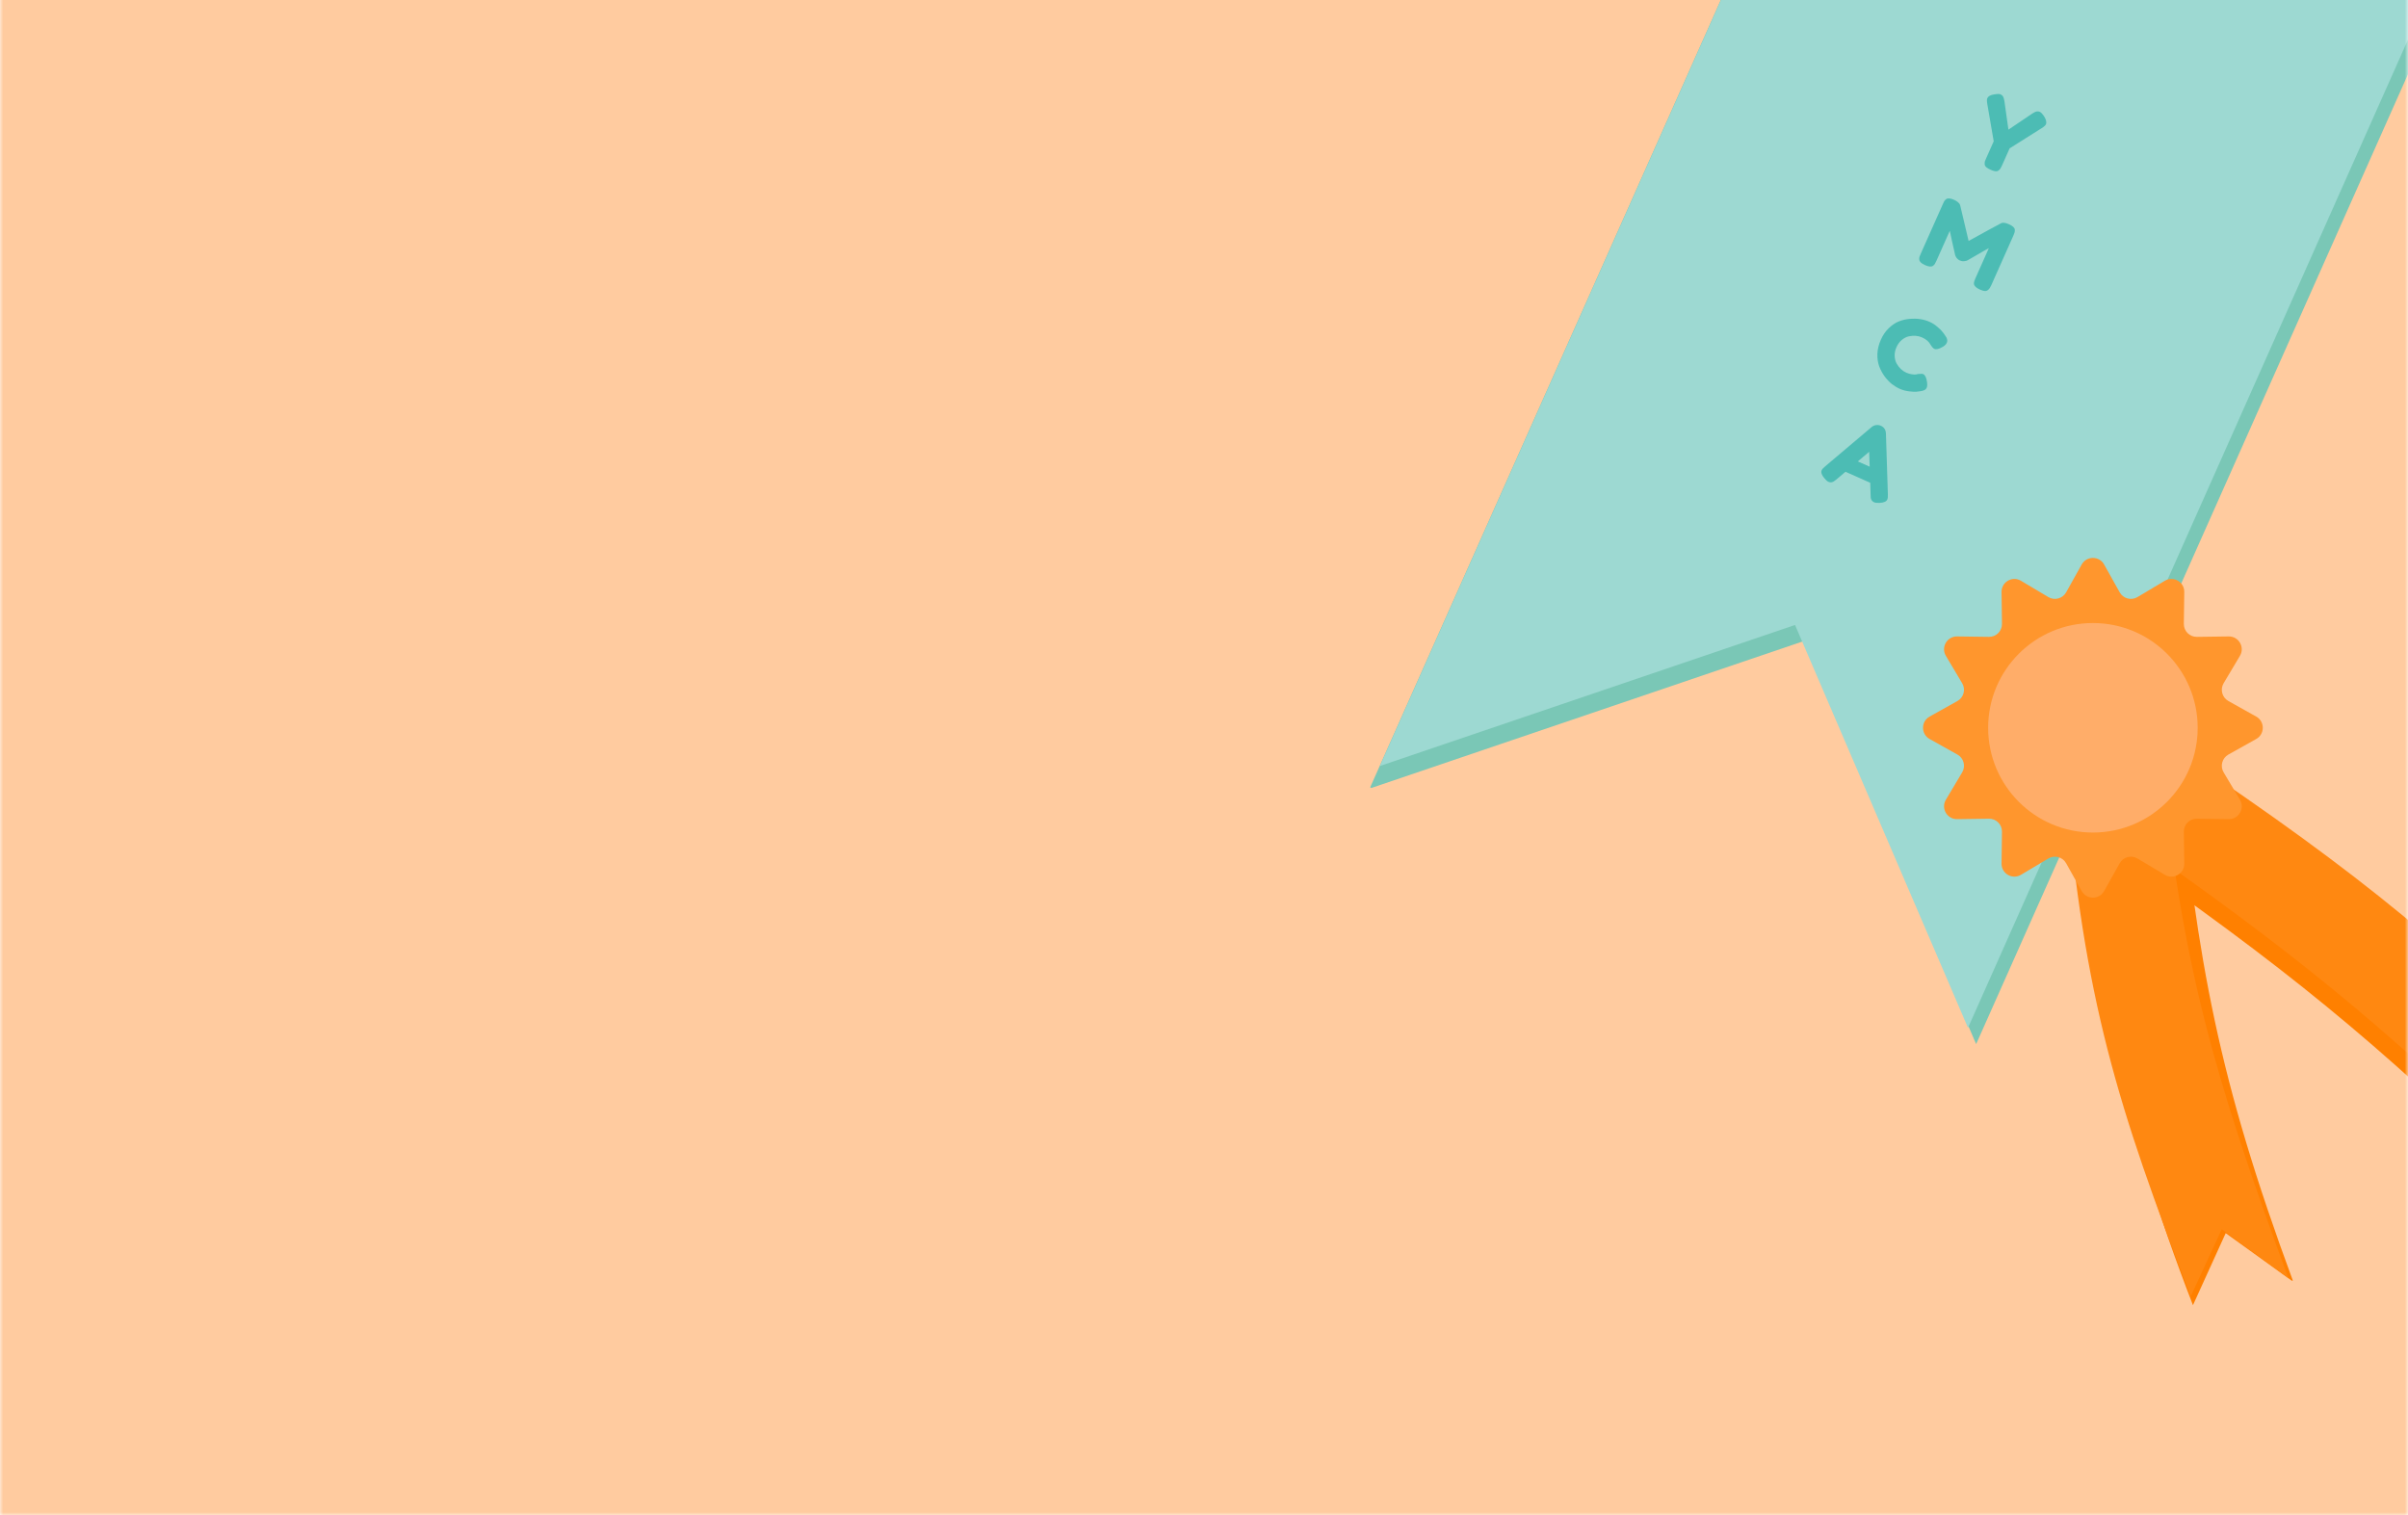 <svg width="375" height="236" viewBox="0 0 375 236" fill="none" xmlns="http://www.w3.org/2000/svg">
  <rect x="0" y="0" width="375" height="236" fill="#333333" stroke="none"/>
  <g clip-path="url(#clip0)">
    <rect width="375" height="236" fill="white"/>
    <mask id="mask0" mask-type="alpha" maskUnits="userSpaceOnUse" x="0" y="-4" width="375" height="240">
      <rect y="-4" width="375" height="240" fill="#E1FFFB"/>
    </mask>
    <g mask="url(#mask0)">
      <path d="M305.587 121.372C305.979 121.644 306.175 121.908 306.175 122.164C306.175 122.316 306.083 122.528 305.899 122.8L303.307 126.676V128.968C303.307 129.152 303.299 129.292 303.283 129.388C303.275 129.476 303.239 129.58 303.175 129.7C303.111 129.82 303.003 129.904 302.851 129.952C302.699 130 302.495 130.024 302.239 130.024C301.983 130.024 301.779 130 301.627 129.952C301.475 129.904 301.367 129.82 301.303 129.7C301.239 129.572 301.199 129.464 301.183 129.376C301.175 129.28 301.171 129.136 301.171 128.944V126.676L298.579 122.8C298.395 122.528 298.303 122.316 298.303 122.164C298.303 121.908 298.479 121.664 298.831 121.432C299.183 121.192 299.435 121.072 299.587 121.072C299.739 121.072 299.859 121.104 299.947 121.168C300.083 121.256 300.227 121.42 300.379 121.66L302.239 124.636L304.099 121.66C304.251 121.42 304.383 121.264 304.495 121.192C304.607 121.112 304.735 121.072 304.879 121.072C305.031 121.072 305.267 121.172 305.587 121.372ZM316.178 121.54C316.242 121.66 316.278 121.768 316.286 121.864C316.302 121.96 316.31 122.1 316.31 122.284V128.944C316.31 129.496 316.158 129.82 315.854 129.916C315.702 129.964 315.51 129.988 315.278 129.988C315.046 129.988 314.862 129.968 314.726 129.928C314.59 129.888 314.486 129.84 314.414 129.784C314.342 129.728 314.286 129.648 314.246 129.544C314.206 129.408 314.186 129.2 314.186 128.92V124.9C313.986 125.148 313.694 125.544 313.31 126.088C312.926 126.624 312.682 126.96 312.578 127.096C312.474 127.232 312.402 127.328 312.362 127.384C312.322 127.432 312.222 127.504 312.062 127.6C311.91 127.688 311.742 127.732 311.558 127.732C311.382 127.732 311.218 127.692 311.066 127.612C310.922 127.524 310.818 127.44 310.754 127.36L310.658 127.228C310.498 127.028 310.182 126.604 309.71 125.956C309.238 125.3 308.982 124.948 308.942 124.9V128.944C308.942 129.128 308.934 129.268 308.918 129.364C308.91 129.452 308.874 129.552 308.81 129.664C308.69 129.88 308.378 129.988 307.874 129.988C307.386 129.988 307.082 129.88 306.962 129.664C306.898 129.552 306.858 129.448 306.842 129.352C306.834 129.256 306.83 129.112 306.83 128.92V122.26C306.83 122.076 306.834 121.94 306.842 121.852C306.858 121.756 306.898 121.648 306.962 121.528C307.082 121.32 307.394 121.216 307.898 121.216C308.114 121.216 308.298 121.244 308.45 121.3C308.61 121.348 308.714 121.4 308.762 121.456L308.834 121.528L311.558 125.104C312.918 123.304 313.826 122.116 314.282 121.54C314.418 121.324 314.738 121.216 315.242 121.216C315.754 121.216 316.066 121.324 316.178 121.54ZM322.767 127.696L322.983 127.54C323.255 127.38 323.447 127.3 323.559 127.3C323.807 127.3 324.075 127.524 324.363 127.972C324.539 128.252 324.627 128.476 324.627 128.644C324.627 128.812 324.571 128.952 324.459 129.064C324.355 129.176 324.231 129.276 324.087 129.364C323.943 129.452 323.803 129.536 323.667 129.616C323.539 129.696 323.271 129.8 322.863 129.928C322.455 130.056 322.059 130.12 321.675 130.12C321.299 130.12 320.915 130.072 320.523 129.976C320.139 129.872 319.739 129.704 319.323 129.472C318.915 129.232 318.547 128.944 318.219 128.608C317.891 128.264 317.619 127.828 317.403 127.3C317.195 126.764 317.091 126.184 317.091 125.56C317.091 124.936 317.195 124.372 317.403 123.868C317.611 123.356 317.875 122.936 318.195 122.608C318.523 122.272 318.895 121.992 319.311 121.768C320.095 121.336 320.883 121.12 321.675 121.12C322.051 121.12 322.431 121.18 322.815 121.3C323.207 121.412 323.503 121.528 323.703 121.648L323.991 121.816C324.135 121.904 324.247 121.976 324.327 122.032C324.535 122.2 324.639 122.392 324.639 122.608C324.639 122.816 324.555 123.036 324.387 123.268C324.075 123.7 323.795 123.916 323.547 123.916C323.403 123.916 323.199 123.828 322.935 123.652C322.599 123.38 322.151 123.244 321.591 123.244C321.071 123.244 320.559 123.424 320.055 123.784C319.815 123.96 319.615 124.208 319.455 124.528C319.295 124.848 319.215 125.212 319.215 125.62C319.215 126.02 319.295 126.38 319.455 126.7C319.615 127.02 319.819 127.272 320.067 127.456C320.555 127.808 321.063 127.984 321.591 127.984C321.839 127.984 322.071 127.952 322.287 127.888C322.511 127.824 322.671 127.76 322.767 127.696ZM330.257 121.828L333.497 128.524C333.633 128.796 333.701 129 333.701 129.136C333.701 129.424 333.469 129.684 333.005 129.916C332.733 130.052 332.517 130.12 332.357 130.12C332.205 130.12 332.077 130.084 331.973 130.012C331.877 129.94 331.805 129.864 331.757 129.784C331.717 129.704 331.657 129.584 331.577 129.424L330.953 128.128H327.629L327.005 129.424C326.925 129.584 326.861 129.7 326.813 129.772C326.773 129.844 326.701 129.92 326.597 130C326.501 130.072 326.373 130.108 326.213 130.108C326.061 130.108 325.849 130.04 325.577 129.904C325.113 129.68 324.881 129.424 324.881 129.136C324.881 129 324.949 128.796 325.085 128.524L328.325 121.816C328.413 121.632 328.545 121.484 328.721 121.372C328.905 121.26 329.097 121.204 329.297 121.204C329.729 121.204 330.049 121.412 330.257 121.828ZM329.285 124.708L328.493 126.352H330.089L329.285 124.708Z"
            fill="#FF8000"/>
      <rect width="375" height="240" fill="#FFCB9F"/>
      <path fill-rule="evenodd" clip-rule="evenodd"
            d="M382.345 -4.94L288.732 -46.619L213.376 122.632L213.569 122.718L280.812 99.873L307.746 162.611L382.345 -4.94Z"
            fill="#4EC5BD" fill-opacity="0.75"/>
      <path fill-rule="evenodd" clip-rule="evenodd"
            d="M381.076 -7.478L289.495 -48.252L214.896 119.298L279.543 97.335L306.478 160.073L381.076 -7.478Z"
            fill="#9DD9D2"/>
      <path d="M318.34 18.135C318.654 18.652 318.745 19.06 318.613 19.357C318.534 19.533 318.318 19.731 317.965 19.951L312.959 23.107L311.776 25.764C311.681 25.977 311.6 26.135 311.532 26.238C311.477 26.336 311.382 26.438 311.246 26.544C311.109 26.65 310.941 26.692 310.74 26.669C310.539 26.646 310.29 26.569 309.993 26.437C309.697 26.305 309.472 26.172 309.321 26.037C309.17 25.903 309.088 25.75 309.075 25.578C309.067 25.397 309.077 25.251 309.104 25.14C309.144 25.025 309.214 24.856 309.313 24.634L310.483 22.004L309.479 16.173C309.406 15.763 309.409 15.47 309.487 15.293C309.619 14.997 309.949 14.805 310.477 14.717C311.009 14.621 311.363 14.612 311.539 14.69C311.716 14.769 311.838 14.868 311.907 14.987C312.019 15.16 312.102 15.424 312.154 15.781L312.774 20.191L316.466 17.701C316.767 17.501 317 17.388 317.167 17.363C317.338 17.328 317.507 17.347 317.674 17.422C317.85 17.5 318.072 17.738 318.34 18.135Z"
            fill="#4CBCB4"/>
      <path d="M313.768 35.779C313.78 35.952 313.766 36.095 313.726 36.211C313.695 36.33 313.632 36.497 313.537 36.71L310.1 44.431C309.815 45.071 309.471 45.368 309.069 45.322C308.868 45.299 308.633 45.228 308.364 45.108C308.095 44.989 307.892 44.87 307.755 44.754C307.618 44.637 307.523 44.528 307.468 44.426C307.413 44.324 307.39 44.202 307.397 44.061C307.421 43.883 307.505 43.631 307.65 43.306L309.725 38.646C309.365 38.831 308.822 39.139 308.096 39.571C307.374 39.995 306.918 40.258 306.727 40.362C306.536 40.466 306.403 40.54 306.328 40.584C306.257 40.62 306.104 40.651 305.869 40.68C305.647 40.704 305.43 40.668 305.216 40.573C305.012 40.482 304.843 40.351 304.708 40.18C304.586 40.004 304.509 39.852 304.476 39.727L304.433 39.524C304.351 39.21 304.203 38.555 303.991 37.56C303.782 36.556 303.667 36.016 303.645 35.94L301.558 40.628C301.463 40.841 301.382 40.999 301.314 41.102C301.259 41.2 301.166 41.297 301.034 41.394C300.783 41.583 300.365 41.547 299.781 41.287C299.216 41.035 298.919 40.753 298.891 40.441C298.875 40.278 298.882 40.136 298.913 40.017C298.953 39.901 299.023 39.732 299.122 39.51L302.56 31.789C302.655 31.576 302.729 31.42 302.784 31.322C302.852 31.219 302.954 31.115 303.09 31.009C303.337 30.83 303.752 30.87 304.337 31.13C304.587 31.242 304.786 31.369 304.933 31.512C305.094 31.651 305.188 31.765 305.214 31.854L305.261 31.975L306.573 37.526C309.078 36.142 310.744 35.233 311.57 34.801C311.839 34.621 312.266 34.66 312.85 34.921C313.444 35.185 313.75 35.471 313.768 35.779Z"
            fill="#4CBCB4"/>
      <path d="M298.383 58.316L298.714 58.247C299.112 58.202 299.376 58.208 299.506 58.266C299.793 58.394 299.988 58.792 300.091 59.46C300.15 59.876 300.137 60.181 300.05 60.375C299.963 60.57 299.826 60.704 299.639 60.776C299.46 60.852 299.265 60.904 299.053 60.931C298.84 60.959 298.634 60.984 298.436 61.007C298.246 61.033 297.882 61.016 297.342 60.953C296.803 60.891 296.311 60.761 295.866 60.563C295.43 60.369 295.01 60.115 294.605 59.801C294.214 59.483 293.837 59.081 293.474 58.598C293.125 58.109 292.847 57.585 292.64 57.026C292.437 56.458 292.347 55.812 292.369 55.089C292.405 54.36 292.584 53.634 292.906 52.911C293.228 52.187 293.639 51.587 294.141 51.11C294.646 50.624 295.169 50.273 295.709 50.058C296.263 49.838 296.839 49.706 297.436 49.661C298.568 49.564 299.593 49.721 300.511 50.13C300.947 50.324 301.357 50.589 301.74 50.927C302.137 51.259 302.42 51.546 302.59 51.788L302.837 52.132C302.959 52.308 303.051 52.449 303.115 52.556C303.269 52.858 303.291 53.134 303.179 53.384C303.072 53.626 302.861 53.837 302.547 54.019C301.962 54.359 301.526 54.465 301.238 54.337C301.071 54.263 300.88 54.055 300.665 53.715C300.416 53.226 299.967 52.837 299.318 52.548C298.715 52.28 298.028 52.224 297.258 52.382C296.889 52.462 296.529 52.646 296.179 52.934C295.828 53.223 295.548 53.603 295.337 54.077C295.131 54.54 295.037 54.999 295.058 55.452C295.078 55.906 295.185 56.303 295.377 56.645C295.761 57.305 296.259 57.771 296.871 58.043C297.159 58.171 297.444 58.254 297.728 58.291C298.02 58.333 298.239 58.341 298.383 58.316Z"
            fill="#4CBCB4"/>
      <path d="M293.699 67.527L293.999 76.961C294.016 77.347 293.99 77.618 293.92 77.776C293.771 78.11 293.368 78.292 292.71 78.321C292.325 78.338 292.039 78.306 291.854 78.223C291.678 78.145 291.548 78.037 291.464 77.9C291.39 77.767 291.346 77.641 291.332 77.524C291.327 77.411 291.319 77.24 291.309 77.014L291.254 75.189L287.401 73.474L286.009 74.654C285.833 74.798 285.699 74.9 285.606 74.958C285.523 75.021 285.4 75.072 285.238 75.111C285.09 75.145 284.923 75.121 284.737 75.038C284.561 74.96 284.351 74.771 284.105 74.473C283.683 73.974 283.546 73.558 283.695 73.224C283.765 73.066 283.949 72.865 284.247 72.62L291.466 66.516C291.663 66.348 291.892 66.244 292.154 66.205C292.425 66.17 292.676 66.205 292.908 66.308C293.409 66.531 293.673 66.937 293.699 67.527ZM291.086 70.364L289.319 71.861L291.169 72.684L291.086 70.364Z"
            fill="#4CBCB4"/>
      <path fill-rule="evenodd" clip-rule="evenodd"
            d="M338.545 119.927L328.767 131.82C355.993 150.701 370.024 162.244 391.817 183.45L386.745 170.013L402.777 172.704C380.681 150.379 366.598 138.789 338.545 119.927Z"
            fill="#FF8000"/>
      <path fill-rule="evenodd" clip-rule="evenodd"
            d="M339.099 118.457L324.226 122.103C326.981 155.603 330.127 173.807 341.511 203.272L346.611 192.053L356.917 199.473L357.065 199.432C345.487 168.082 342.243 150.037 339.099 118.457Z"
            fill="#FF8000"/>
      <path fill-rule="evenodd" clip-rule="evenodd"
            d="M336.594 118.446L321.721 122.092C324.468 155.48 329.843 172.606 341.172 201.879L345.996 191.438L356.304 199.001L356.34 198.993C344.762 167.643 339.739 150.026 336.594 118.446Z"
            fill="#FF8811"/>
      <path fill-rule="evenodd" clip-rule="evenodd"
            d="M339.782 117.454L330.004 129.347C357.229 148.228 371.26 159.771 393.053 180.977L387.982 167.54L404.014 170.231C381.918 147.906 367.835 136.315 339.782 117.454Z"
            fill="#FF8811"/>
      <path d="M324.185 87.916C324.949 86.551 326.912 86.551 327.676 87.916L330.1 92.249C330.65 93.231 331.902 93.567 332.869 92.991L337.135 90.45C338.478 89.65 340.179 90.632 340.158 92.196L340.091 97.16C340.075 98.286 340.992 99.202 342.118 99.187L347.082 99.12C348.646 99.099 349.628 100.8 348.828 102.143L346.287 106.409C345.711 107.376 346.047 108.628 347.029 109.178L351.362 111.602C352.727 112.365 352.727 114.329 351.362 115.093L347.029 117.517C346.047 118.067 345.711 119.318 346.287 120.286L348.828 124.552C349.628 125.895 348.646 127.596 347.082 127.575L342.118 127.508C340.992 127.492 340.075 128.409 340.091 129.534L340.158 134.499C340.179 136.063 338.478 137.045 337.135 136.245L332.869 133.704C331.902 133.128 330.65 133.463 330.1 134.446L327.676 138.779C326.912 140.144 324.949 140.144 324.185 138.779L321.761 134.446C321.211 133.463 319.959 133.128 318.992 133.704L314.726 136.245C313.383 137.045 311.682 136.063 311.703 134.499L311.77 129.534C311.786 128.409 310.869 127.492 309.743 127.508L304.779 127.575C303.215 127.596 302.233 125.895 303.033 124.552L305.574 120.286C306.15 119.318 305.814 118.067 304.832 117.517L300.499 115.093C299.134 114.329 299.134 112.365 300.499 111.602L304.832 109.178C305.814 108.628 306.15 107.376 305.574 106.409L303.033 102.143C302.233 100.8 303.215 99.099 304.779 99.12L309.743 99.187C310.869 99.202 311.786 98.286 311.77 97.16L311.703 92.196C311.682 90.632 313.383 89.65 314.726 90.45L318.992 92.991C319.959 93.567 321.211 93.231 321.761 92.249L324.185 87.916Z"
            fill="#FF962D"/>
      <circle cx="325.931" cy="113.347" r="16.315" fill="#FFAD69"/>
    </g>
  </g>
  <defs>
    <clipPath id="clip0">
      <rect width="375" height="236" fill="white"/>
    </clipPath>
  </defs>
</svg>
